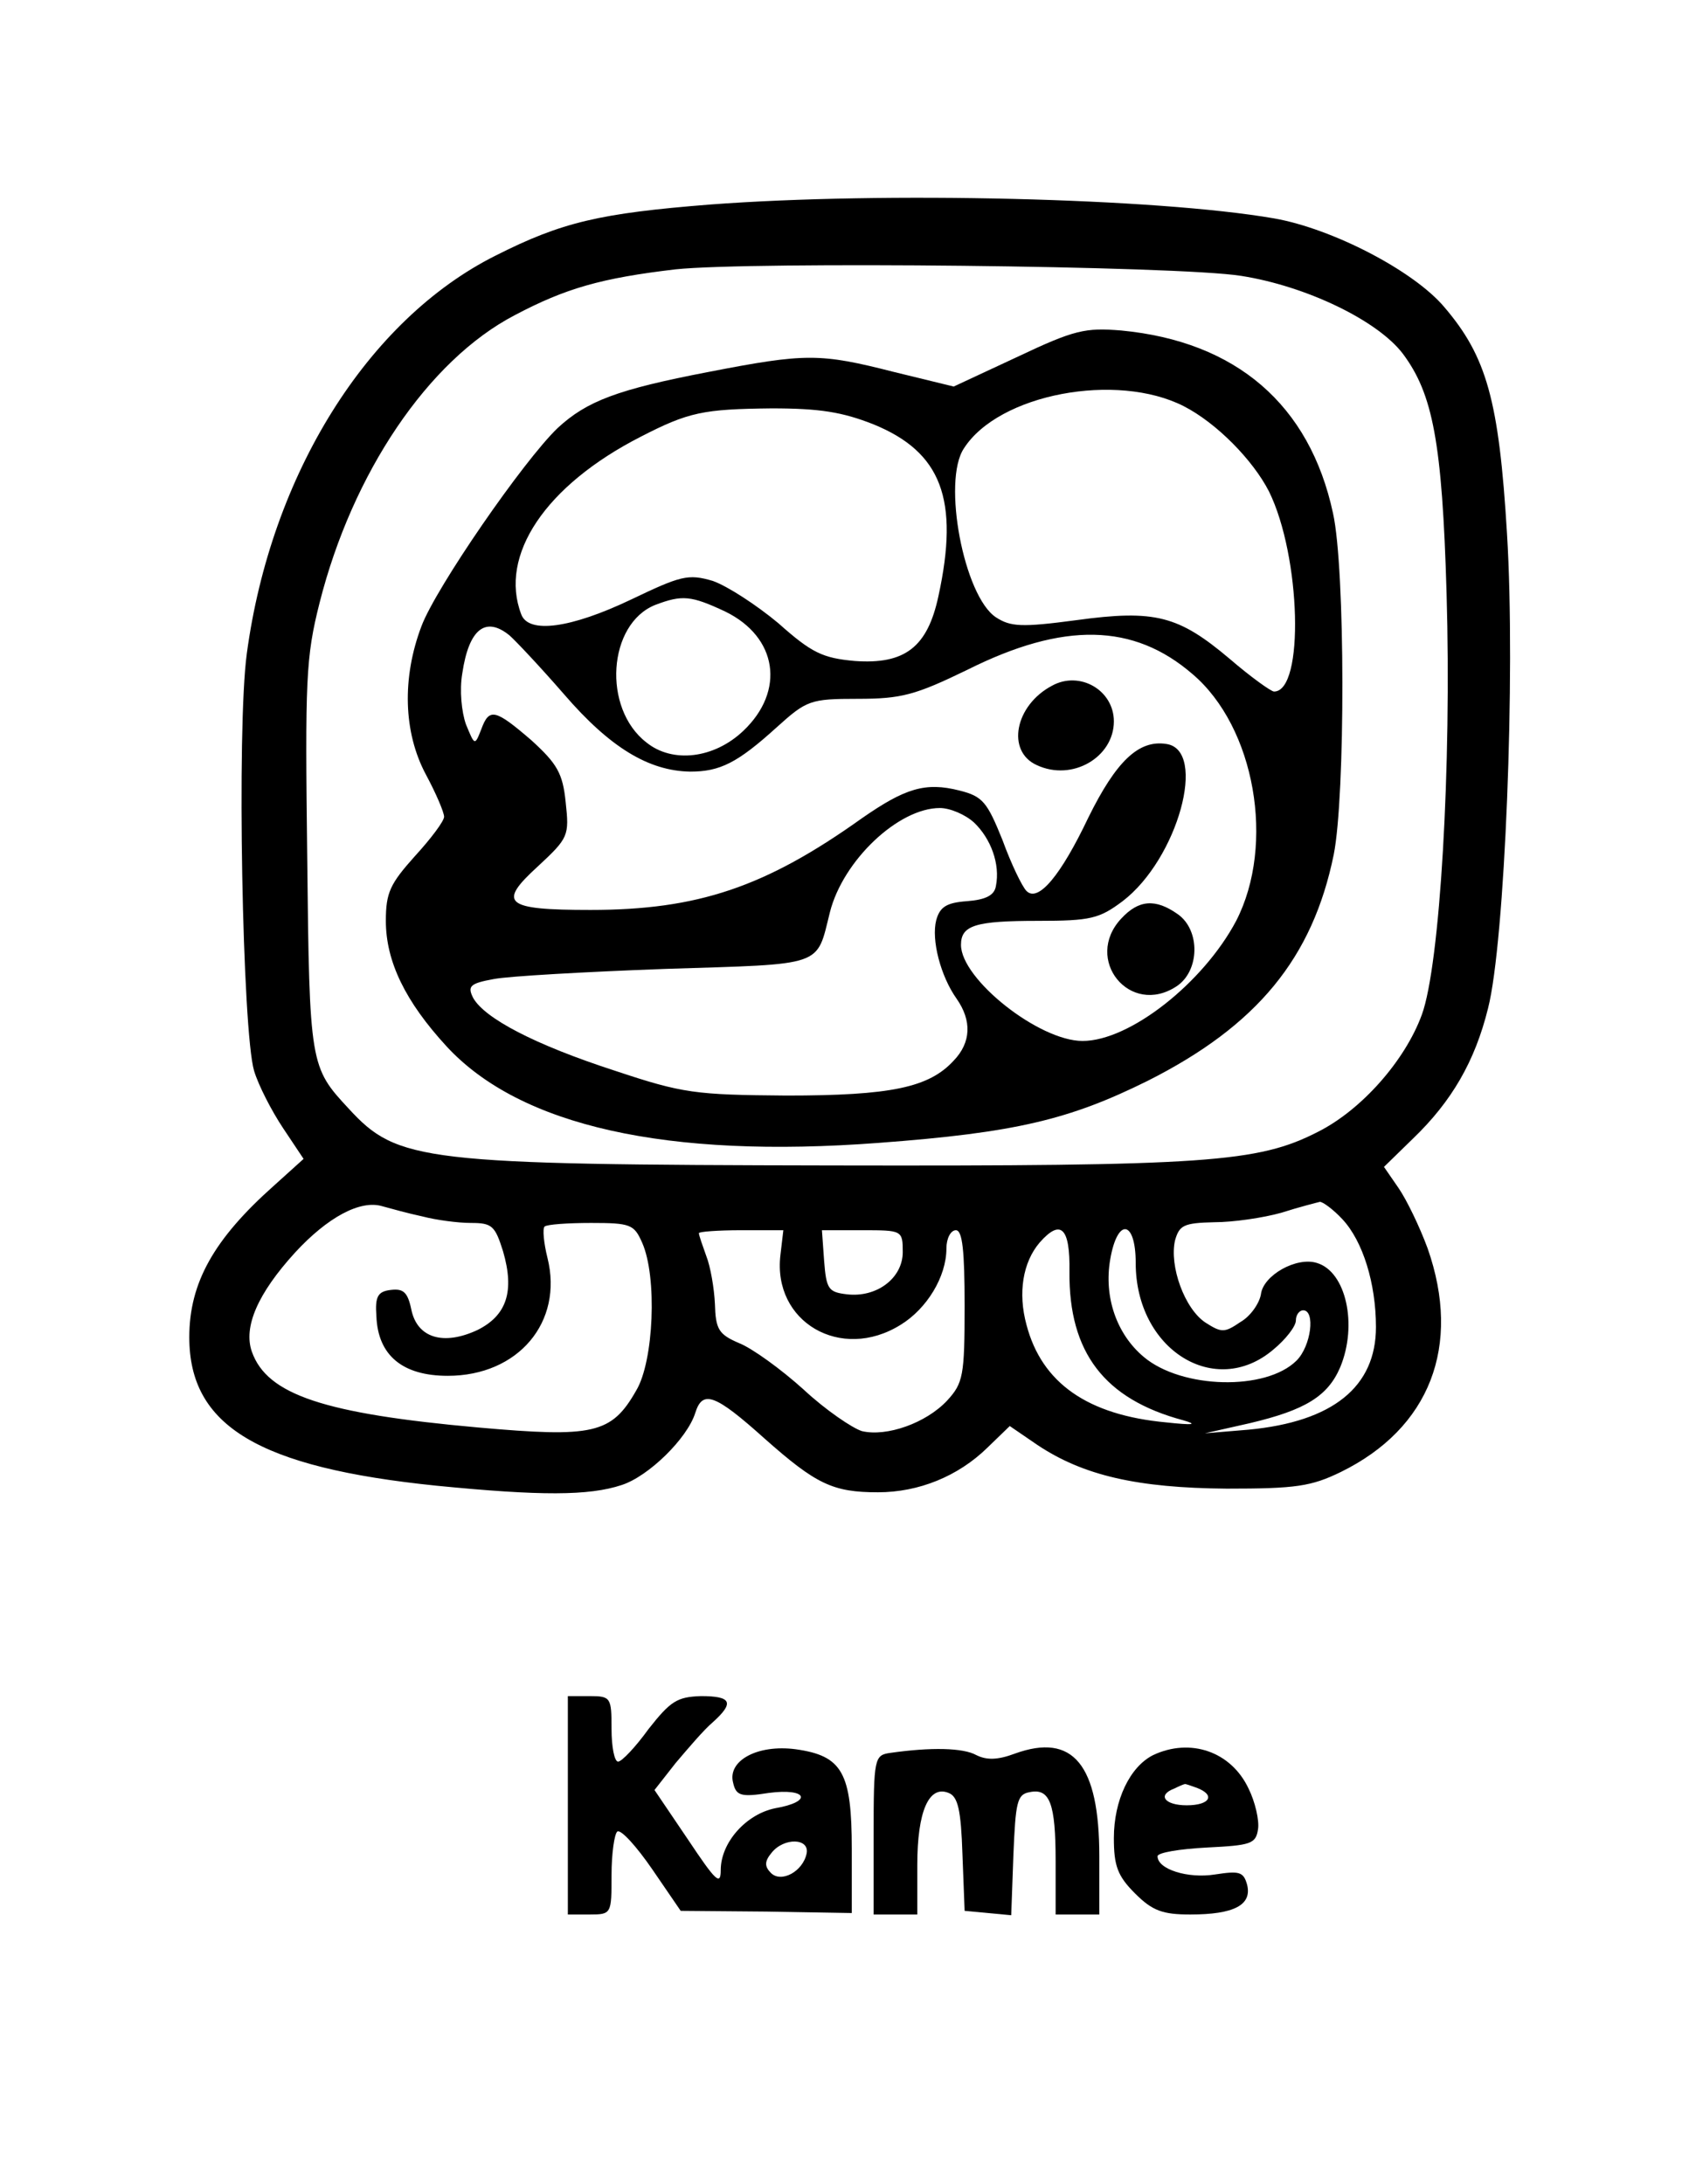 <?xml version="1.0" standalone="no"?>
<!DOCTYPE svg PUBLIC "-//W3C//DTD SVG 20010904//EN"
 "http://www.w3.org/TR/2001/REC-SVG-20010904/DTD/svg10.dtd">
<svg version="1.0" xmlns="http://www.w3.org/2000/svg"
 width="232pt" height="300pt" viewBox="0 0 232 300"
 preserveAspectRatio="xMidYMid meet">

<g transform="translate(0,300) scale(0.1,-0.1)"
fill="#000000" stroke="none">
<path d="M975 2719 c-151 -12 -203 -24 -294 -70 -176 -88 -309 -301 -342 -547
-14 -103 -6 -519 10 -573 6 -20 24 -55 40 -79 l28 -42 -41 -37 c-82 -73 -116
-133 -116 -208 0 -122 95 -179 340 -204 142 -14 209 -14 254 1 37 12 90 64
101 99 10 32 27 26 95 -35 71 -63 94 -74 156 -74 56 0 110 22 150 61 l31 30
38 -26 c63 -42 137 -59 260 -60 95 0 116 3 157 23 122 60 166 173 119 307 -11
30 -29 67 -40 83 l-20 29 40 39 c53 51 85 106 103 179 23 90 38 458 26 652
-11 183 -28 243 -86 311 -42 50 -154 108 -234 122 -162 28 -536 37 -775 19z
m730 -98 c89 -14 187 -61 222 -107 41 -55 54 -121 60 -329 7 -238 -9 -511 -34
-579 -23 -63 -83 -131 -143 -161 -82 -42 -153 -47 -666 -46 -564 1 -598 5
-665 78 -53 57 -54 60 -57 345 -3 244 -2 275 17 350 45 178 149 333 268 395
70 37 119 51 221 63 104 11 690 5 777 -9z m-1125 -1292 c19 -5 49 -9 67 -9 29
0 33 -4 44 -39 16 -55 5 -88 -35 -108 -47 -22 -83 -11 -91 28 -5 24 -11 29
-28 27 -18 -2 -22 -9 -20 -36 2 -54 36 -82 98 -82 97 0 159 74 137 162 -5 20
-7 40 -4 43 3 3 32 5 64 5 54 0 59 -2 70 -27 21 -47 16 -163 -8 -203 -34 -60
-59 -65 -217 -51 -212 19 -290 45 -311 104 -12 34 8 80 59 136 45 49 90 73
120 64 11 -3 36 -10 55 -14z m1264 -4 c28 -30 46 -88 46 -148 0 -82 -59 -130
-175 -141 l-60 -5 62 14 c76 18 107 37 124 77 24 58 8 131 -32 143 -28 9 -74
-17 -77 -43 -2 -12 -14 -30 -28 -38 -22 -15 -26 -15 -48 -1 -29 19 -50 78 -42
113 6 21 12 24 54 25 26 0 67 6 92 13 25 8 49 14 53 15 4 0 18 -10 31 -24z
m-772 -49 c-11 -92 83 -147 165 -96 36 22 63 66 63 105 0 14 6 25 13 25 9 0
12 -28 12 -104 0 -96 -2 -106 -24 -130 -29 -31 -83 -50 -117 -42 -13 4 -50 29
-80 57 -31 28 -71 57 -89 64 -28 12 -32 19 -33 54 -1 21 -6 51 -12 66 -5 14
-10 28 -10 31 0 2 26 4 58 4 l58 0 -4 -34z m168 4 c0 -36 -36 -63 -77 -58 -25
3 -28 7 -31 46 l-3 42 55 0 c55 0 56 0 56 -30z m229 -27 c-1 -111 48 -175 156
-204 21 -6 14 -7 -23 -3 -108 10 -171 54 -192 134 -12 44 -5 86 18 113 29 33
42 21 41 -40z m91 12 c0 -119 109 -187 189 -119 17 14 31 32 31 40 0 8 5 14
10 14 17 0 11 -49 -9 -69 -42 -42 -158 -39 -210 5 -37 31 -55 82 -46 134 10
58 35 54 35 -5z"/>
<path d="M1398 2510 l-88 -41 -82 20 c-102 26 -121 26 -255 0 -125 -24 -167
-40 -207 -77 -47 -45 -167 -219 -187 -272 -27 -71 -25 -146 6 -204 14 -26 25
-52 25 -58 0 -6 -18 -30 -40 -54 -34 -38 -40 -50 -40 -89 0 -56 27 -111 83
-172 101 -110 303 -155 594 -133 188 14 262 32 369 85 151 76 227 169 256 311
16 80 16 393 -1 469 -32 149 -133 236 -291 251 -49 4 -64 1 -142 -36z m228
-68 c45 -23 95 -74 117 -117 44 -89 49 -275 7 -275 -4 0 -32 20 -61 45 -70 59
-102 68 -211 53 -75 -10 -90 -9 -110 4 -44 29 -74 187 -44 232 48 75 210 105
302 58z m-426 -25 c93 -38 118 -103 89 -236 -15 -70 -46 -94 -115 -89 -44 4
-59 11 -105 52 -30 25 -70 51 -90 58 -34 10 -44 7 -113 -26 -82 -39 -140 -47
-150 -20 -31 81 33 177 164 244 66 34 86 38 180 39 66 0 97 -5 140 -22z m-204
-257 c72 -35 83 -109 25 -164 -40 -38 -97 -45 -133 -16 -61 47 -53 163 12 189
37 14 49 13 96 -9z m-296 -33 c8 -7 42 -43 75 -81 63 -73 116 -105 173 -106
41 0 65 12 119 61 41 37 46 39 111 39 60 0 79 5 151 40 132 66 228 64 309 -6
86 -73 114 -234 60 -339 -45 -85 -146 -165 -211 -165 -60 0 -167 85 -167 132
0 27 20 33 106 33 72 0 84 3 116 27 76 58 117 208 60 216 -38 6 -69 -24 -107
-101 -38 -80 -69 -117 -85 -101 -6 6 -21 37 -33 70 -21 52 -27 60 -59 68 -47
12 -75 3 -134 -38 -133 -95 -226 -126 -373 -126 -118 0 -128 9 -72 60 42 39
43 42 38 88 -4 40 -12 53 -47 85 -50 43 -58 45 -69 15 -9 -23 -9 -22 -21 7 -6
17 -9 47 -5 70 9 61 32 79 65 52z m638 -257 c23 -22 36 -57 30 -87 -2 -13 -14
-19 -40 -21 -28 -2 -37 -8 -42 -26 -7 -27 6 -77 28 -108 21 -30 20 -60 -4 -85
-34 -37 -86 -48 -230 -48 -125 1 -142 3 -235 34 -111 36 -179 72 -195 100 -8
16 -5 20 28 26 20 4 127 10 236 14 220 7 207 2 226 78 18 71 94 143 151 143
14 0 35 -9 47 -20z"/>
<path d="M1445 2058 c-51 -27 -63 -90 -21 -109 49 -23 106 11 106 60 0 43 -47
70 -85 49z"/>
<path d="M1540 1738 c-52 -56 12 -135 76 -93 32 21 33 77 2 99 -31 22 -54 20
-78 -6z"/>
<path d="M780 520 l0 -150 30 0 c30 0 30 1 30 54 0 30 4 57 8 60 5 3 26 -20
48 -52 l39 -57 118 -1 117 -2 0 88 c0 105 -13 128 -77 137 -53 7 -94 -16 -86
-46 4 -18 11 -20 49 -14 53 7 61 -12 9 -21 -40 -8 -75 -47 -75 -85 0 -22 -7
-15 -45 42 l-46 68 29 37 c17 20 39 46 51 56 30 27 26 36 -16 36 -33 -1 -42
-7 -72 -45 -18 -25 -37 -45 -42 -45 -5 0 -9 20 -9 45 0 43 -1 45 -30 45 l-30
0 0 -150z m328 -66 c-5 -25 -35 -41 -49 -27 -9 9 -9 16 1 28 17 21 52 20 48
-1z"/>
<path d="M1223 592 c-22 -3 -23 -7 -23 -113 l0 -109 30 0 30 0 0 68 c0 74 16
110 43 99 13 -5 17 -24 19 -84 l3 -78 32 -3 32 -3 3 83 c3 72 5 83 22 86 28 6
36 -15 36 -95 l0 -73 30 0 30 0 0 80 c0 126 -36 170 -116 141 -24 -9 -39 -9
-53 -2 -18 10 -62 11 -118 3z"/>
<path d="M1584 589 c-32 -16 -54 -62 -54 -114 0 -38 5 -52 29 -76 24 -24 38
-29 76 -29 60 0 85 13 78 41 -5 18 -11 19 -44 14 -37 -6 -79 7 -79 25 0 5 30
10 68 12 60 3 67 5 70 25 2 12 -4 38 -13 56 -24 51 -80 70 -131 46z m60 -45
c26 -10 18 -24 -14 -24 -30 0 -41 14 -17 23 6 3 13 6 14 6 1 1 8 -2 17 -5z"/>
</g>
</svg>
